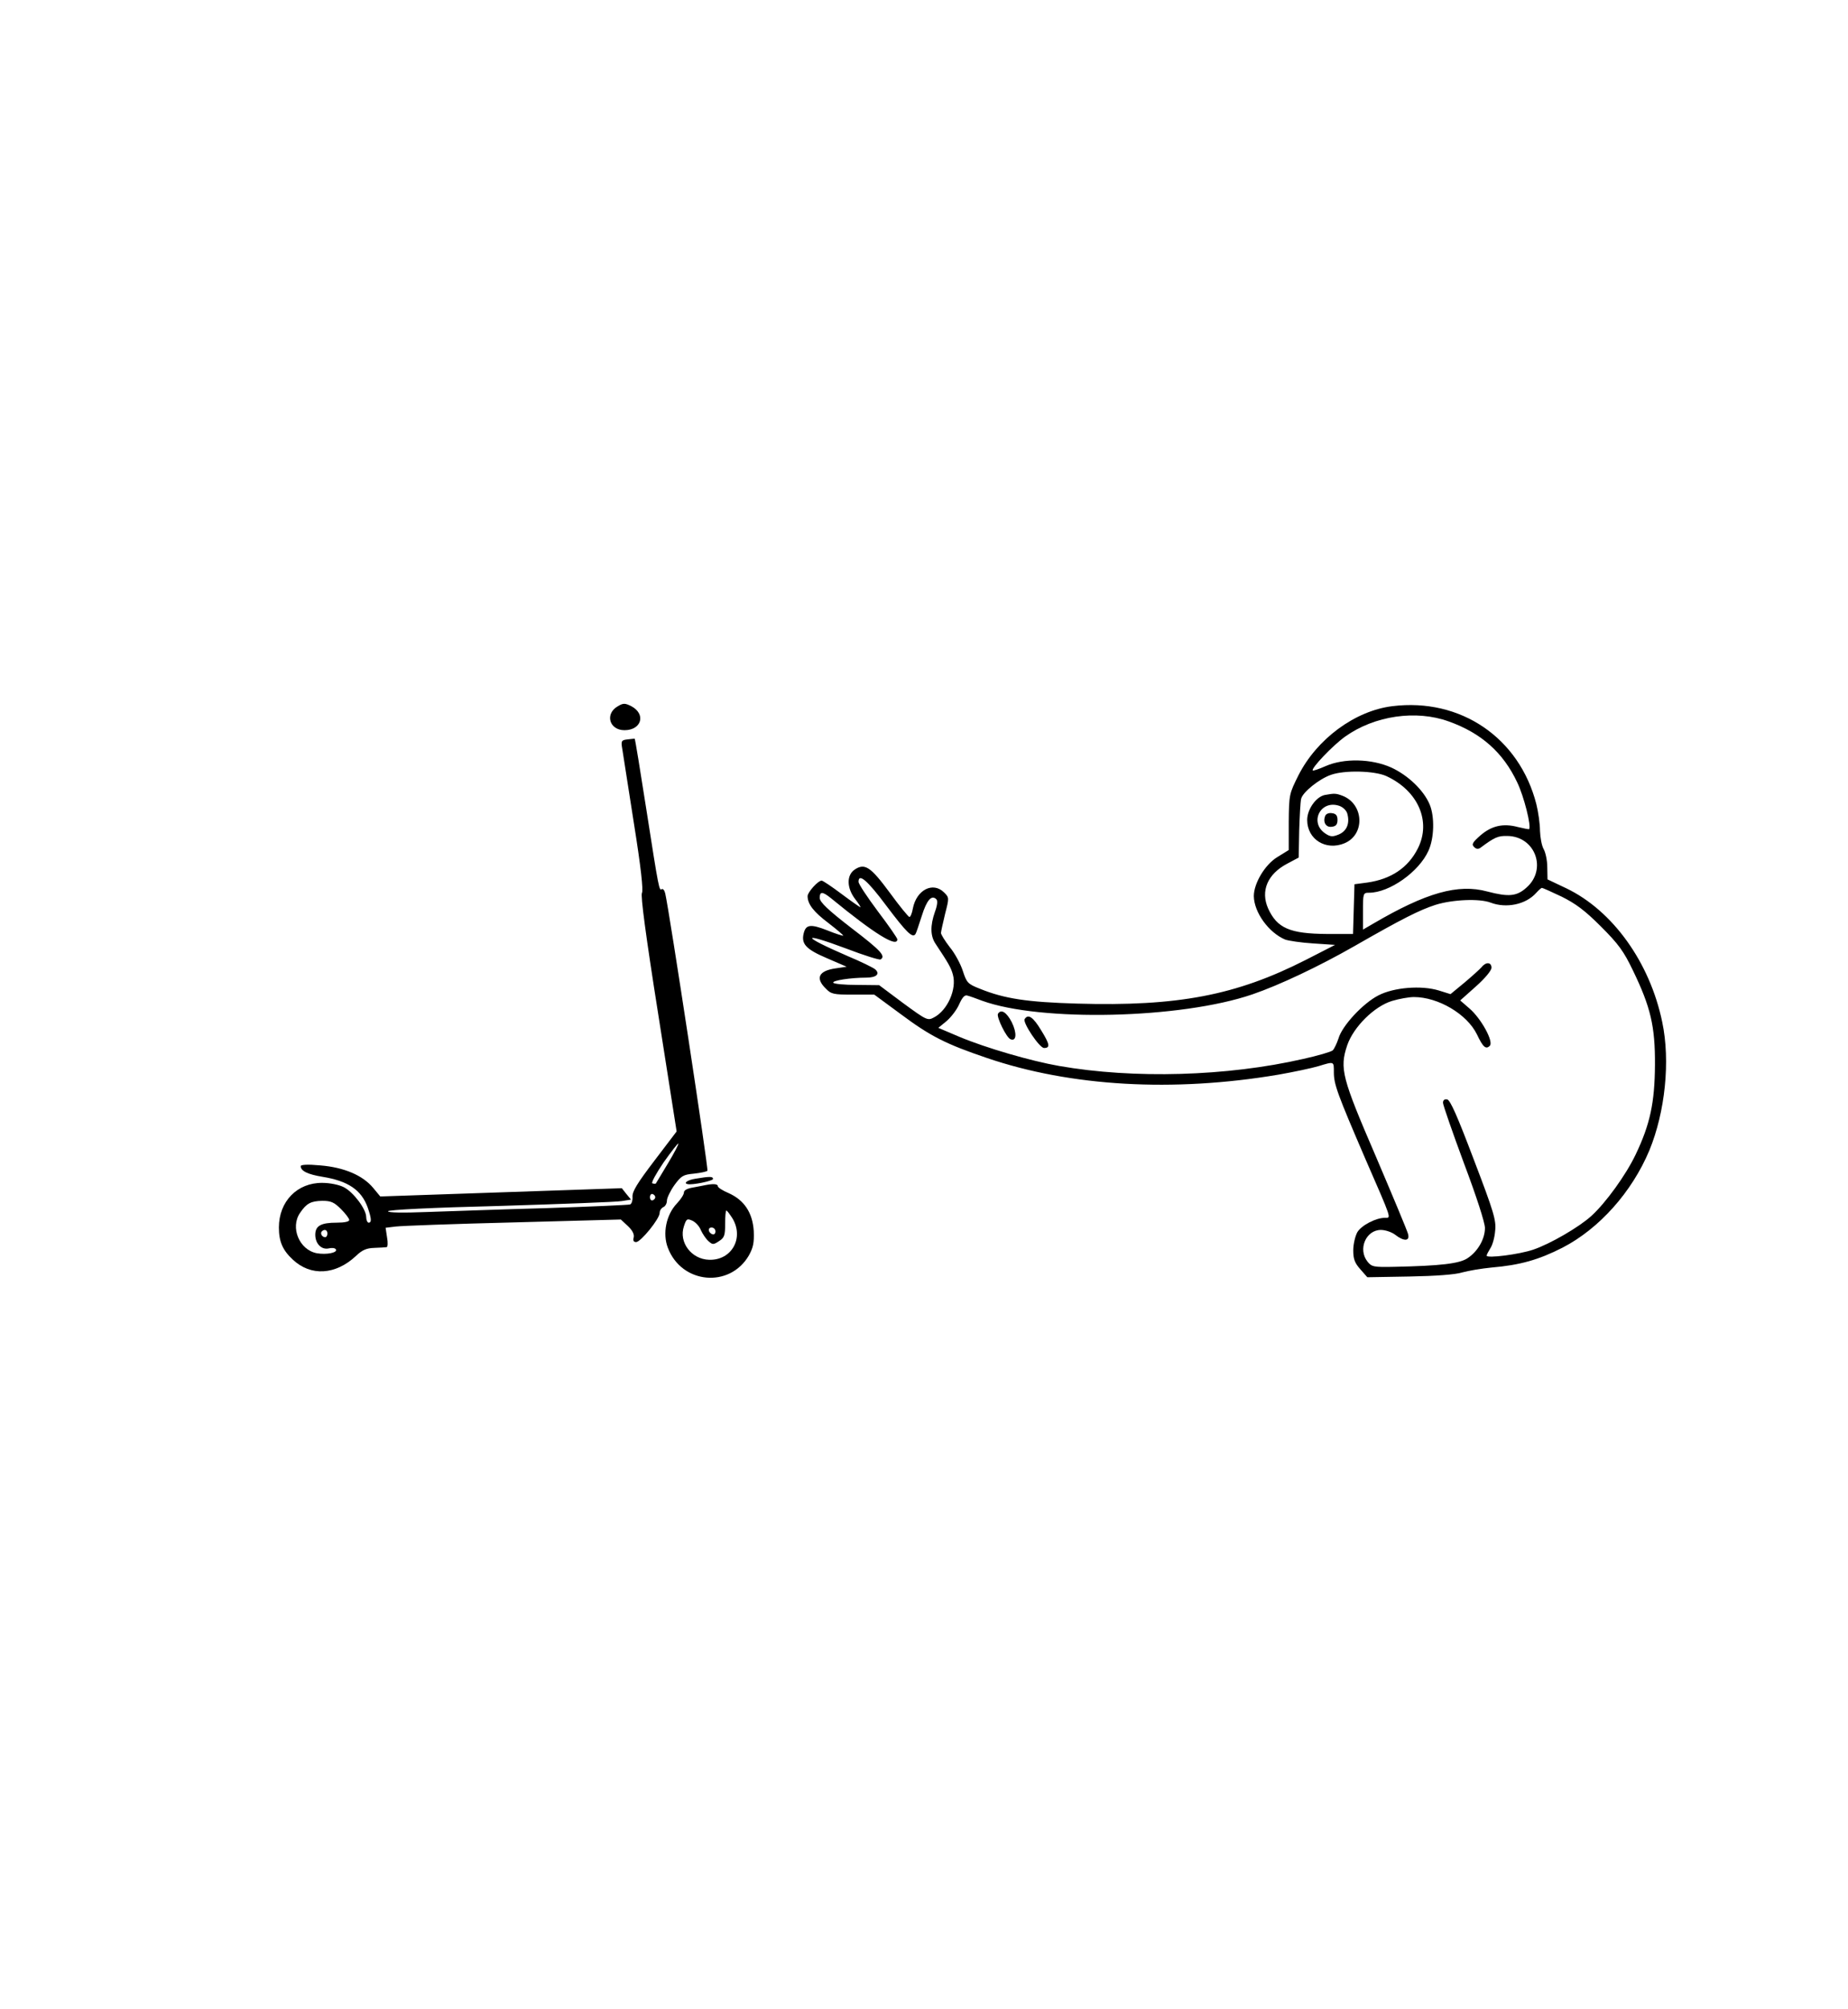 <?xml version="1.0" standalone="no"?>
<!DOCTYPE svg PUBLIC "-//W3C//DTD SVG 20010904//EN"
 "http://www.w3.org/TR/2001/REC-SVG-20010904/DTD/svg10.dtd">
<svg version="1.0" xmlns="http://www.w3.org/2000/svg"
 width="762pt" height="828pt" viewBox="0 0 762 828"
 preserveAspectRatio="xMidYMid meet">

<g transform="translate(0,828) scale(0.1,-0.1)"
fill="#000000" stroke="none">
<path d="M2548 5369 c-55 -31 -36 -99 27 -99 70 0 90 66 28 99 -26 13 -33 13
-55 0z"/>
<path d="M5741 5369 c-154 -19 -311 -135 -387 -285 -38 -76 -39 -79 -40 -193
l0 -115 -47 -29 c-51 -31 -97 -108 -97 -161 1 -67 61 -150 129 -179 14 -5 67
-13 116 -16 l90 -6 -121 -62 c-287 -146 -527 -192 -943 -180 -205 6 -299 20
-400 61 -51 20 -55 25 -71 74 -9 28 -33 73 -54 98 -20 26 -36 52 -36 58 0 6 8
41 17 79 17 66 17 67 -4 88 -46 46 -114 11 -129 -66 -3 -19 -10 -35 -14 -35
-4 0 -41 45 -81 100 -79 107 -103 123 -144 96 -35 -23 -34 -76 1 -122 15 -19
24 -34 22 -34 -2 0 -38 25 -78 55 -40 30 -77 55 -82 55 -15 0 -58 -48 -58 -64
0 -33 25 -65 86 -111 35 -27 62 -50 61 -52 -2 -1 -32 8 -66 22 -69 27 -88 24
-97 -12 -11 -44 9 -66 96 -103 l81 -35 -47 -7 c-68 -10 -83 -40 -39 -83 22
-23 32 -25 112 -25 l88 0 110 -81 c122 -91 186 -123 354 -180 346 -118 769
-142 1202 -69 63 11 138 27 165 35 66 20 64 21 64 -25 0 -50 15 -90 129 -355
112 -257 108 -245 82 -245 -38 0 -97 -31 -114 -59 -9 -16 -17 -50 -17 -75 0
-36 6 -52 29 -78 l29 -33 174 3 c109 2 190 8 218 17 25 7 79 16 120 20 118 10
195 32 293 82 151 78 286 229 358 401 65 158 87 368 53 529 -51 246 -204 459
-395 551 l-78 37 -1 50 c0 28 -7 61 -15 75 -8 14 -14 48 -15 75 0 28 -7 78
-15 110 -70 274 -313 439 -594 404z m233 -63 c134 -48 224 -128 282 -251 28
-58 59 -182 49 -193 -1 -1 -22 3 -47 9 -60 16 -108 5 -154 -35 -32 -28 -37
-37 -26 -47 8 -9 17 -10 26 -4 59 44 73 50 112 49 115 -2 164 -138 78 -213
-40 -36 -73 -39 -161 -16 -121 33 -253 -5 -470 -132 l-43 -25 0 76 c0 74 1 76
25 76 84 0 206 86 245 173 24 52 26 141 5 191 -25 59 -89 120 -158 152 -82 37
-196 39 -271 6 -27 -12 -51 -20 -53 -18 -8 8 82 103 134 140 121 86 292 111
427 62z m-258 -225 c131 -60 187 -187 130 -299 -40 -79 -110 -126 -208 -140
l-53 -7 -3 -103 -3 -102 -107 0 c-154 1 -206 24 -243 105 -32 72 -3 142 79
185 l47 25 2 110 c2 61 5 120 8 132 6 27 74 82 123 99 56 20 179 17 228 -5z
m-2061 -535 c83 -110 108 -135 120 -116 3 4 14 38 26 75 20 64 40 88 60 68 6
-6 4 -25 -6 -52 -20 -57 -19 -100 3 -132 53 -80 63 -97 71 -126 17 -60 -22
-148 -78 -177 -26 -14 -30 -12 -127 59 l-99 74 -92 1 c-50 0 -94 4 -97 9 -6 9
72 21 136 21 41 0 58 15 37 34 -8 7 -59 32 -114 55 -192 83 -196 102 -6 31 73
-28 137 -48 142 -45 22 14 2 36 -121 130 -97 75 -129 106 -130 123 0 28 11 28
47 -1 178 -146 273 -205 273 -169 0 5 -36 57 -80 115 -44 59 -80 113 -80 122
0 37 36 7 115 -99z m2784 38 c58 -29 95 -56 162 -123 73 -73 94 -102 132 -181
73 -151 92 -230 91 -390 -1 -155 -20 -245 -80 -370 -39 -82 -123 -199 -183
-253 -51 -46 -168 -114 -238 -138 -58 -20 -193 -37 -193 -25 0 4 7 17 15 30 9
13 18 45 20 72 5 43 -5 77 -88 294 -67 177 -97 246 -110 248 -11 2 -17 -3 -17
-14 0 -9 39 -121 86 -248 51 -135 87 -246 87 -268 0 -45 -29 -96 -71 -124 -33
-23 -113 -32 -301 -36 -87 -2 -95 0 -112 21 -41 51 -7 131 55 131 18 0 45 -9
59 -20 36 -28 61 -27 53 3 -3 13 -63 156 -132 318 -141 327 -151 364 -119 460
26 76 112 161 185 183 30 9 70 16 90 16 100 0 219 -70 260 -154 25 -53 37 -63
53 -47 17 17 -36 113 -84 154 l-38 33 65 58 c37 33 64 65 64 77 0 23 -23 25
-41 2 -8 -9 -40 -38 -71 -64 l-57 -47 -48 15 c-72 22 -185 13 -249 -20 -63
-32 -150 -125 -165 -178 -7 -21 -18 -44 -24 -49 -7 -6 -62 -22 -121 -35 -314
-72 -699 -83 -1007 -29 -115 20 -301 74 -411 120 l-87 37 33 27 c19 16 43 47
53 70 13 29 23 40 34 36 9 -2 36 -12 60 -21 241 -88 820 -75 1115 26 111 38
274 115 421 199 197 113 269 149 334 170 70 22 182 27 228 9 64 -24 144 -8
187 40 11 12 21 21 24 21 3 0 39 -16 81 -36z"/>
<path d="M5463 5003 c-36 -7 -73 -59 -73 -103 0 -80 77 -128 154 -96 86 36 80
162 -9 196 -27 10 -33 10 -72 3z m93 -79 c10 -39 -3 -70 -36 -84 -25 -10 -34
-10 -55 4 -68 45 -20 141 58 114 16 -6 30 -20 33 -34z"/>
<path d="M5464 4916 c-10 -26 4 -48 28 -44 17 2 23 10 23 28 0 18 -6 26 -23
28 -13 2 -25 -3 -28 -12z"/>
<path d="M4115 4101 c-7 -13 35 -99 52 -105 24 -10 27 25 5 70 -21 41 -44 56
-57 35z"/>
<path d="M4225 4079 c-9 -14 61 -119 80 -119 26 0 24 15 -12 73 -33 55 -54 69
-68 46z"/>
<path d="M2587 5232 c-25 -3 -27 -6 -21 -40 3 -20 25 -158 48 -307 29 -181 39
-275 33 -286 -6 -10 15 -171 67 -499 l76 -484 -92 -121 c-70 -92 -91 -126 -90
-148 1 -15 -3 -29 -10 -32 -7 -2 -161 -9 -343 -15 -181 -5 -403 -13 -492 -16
-103 -4 -163 -3 -163 3 0 6 180 15 463 22 254 8 479 16 501 20 l38 6 -19 23
-19 24 -498 -17 -498 -17 -29 35 c-43 52 -120 85 -218 93 -53 5 -81 3 -81 -3
0 -20 29 -34 90 -44 105 -17 160 -54 186 -126 16 -46 17 -63 4 -63 -5 0 -10
11 -10 23 0 33 -53 103 -92 123 -19 10 -57 18 -89 18 -103 1 -179 -76 -179
-184 0 -57 15 -93 57 -132 74 -70 177 -64 261 15 25 24 43 32 75 33 23 1 46 2
51 3 5 0 6 19 2 40 l-6 40 42 5 c24 3 242 11 486 17 l442 12 29 -27 c19 -18
27 -34 24 -47 -4 -13 0 -19 10 -19 19 0 97 96 97 120 0 10 7 20 15 24 8 3 15
15 15 27 0 11 14 40 31 64 28 38 36 43 80 47 27 3 52 8 56 12 5 5 -157 1070
-174 1143 -3 13 -9 20 -14 18 -11 -8 -12 -4 -64 329 -25 160 -46 290 -48 291
-1 0 -14 -1 -30 -3z m167 -1748 c-26 -44 -49 -81 -50 -83 -2 -1 -8 -1 -14 1
-6 2 15 40 46 86 32 45 59 80 61 78 2 -2 -17 -39 -43 -82z m-52 -139 c0 -5 -5
-11 -11 -13 -6 -2 -11 4 -11 13 0 9 5 15 11 13 6 -2 11 -8 11 -13z m-1296 -49
c19 -19 34 -39 34 -45 0 -7 -20 -11 -51 -11 -66 0 -89 -13 -89 -50 0 -37 26
-63 56 -56 12 3 25 2 29 -4 8 -14 -39 -23 -79 -16 -72 14 -110 106 -69 166 27
40 45 49 92 50 36 0 49 -6 77 -34z m-56 -101 c0 -8 -4 -15 -9 -15 -13 0 -22
16 -14 24 11 11 23 6 23 -9z"/>
<path d="M2867 3421 c-32 -5 -50 -18 -32 -22 18 -5 105 13 105 21 0 11 -13 11
-73 1z"/>
<path d="M2910 3395 c-8 -2 -32 -6 -52 -10 -24 -4 -38 -11 -38 -21 0 -8 -13
-28 -29 -45 -44 -46 -60 -124 -37 -183 57 -149 255 -167 334 -31 18 33 22 52
20 101 -5 75 -39 127 -104 156 -24 10 -44 23 -44 28 0 10 -19 11 -50 5z m110
-137 c49 -81 -3 -174 -96 -171 -73 2 -126 72 -104 138 10 31 13 33 35 23 13
-6 29 -23 35 -39 7 -15 20 -35 31 -45 17 -15 20 -16 44 0 22 14 25 24 25 71 0
30 2 55 5 55 3 0 14 -15 25 -32z m-70 -54 c0 -9 -5 -14 -12 -12 -18 6 -21 28
-4 28 9 0 16 -7 16 -16z"/>
</g>
</svg>
